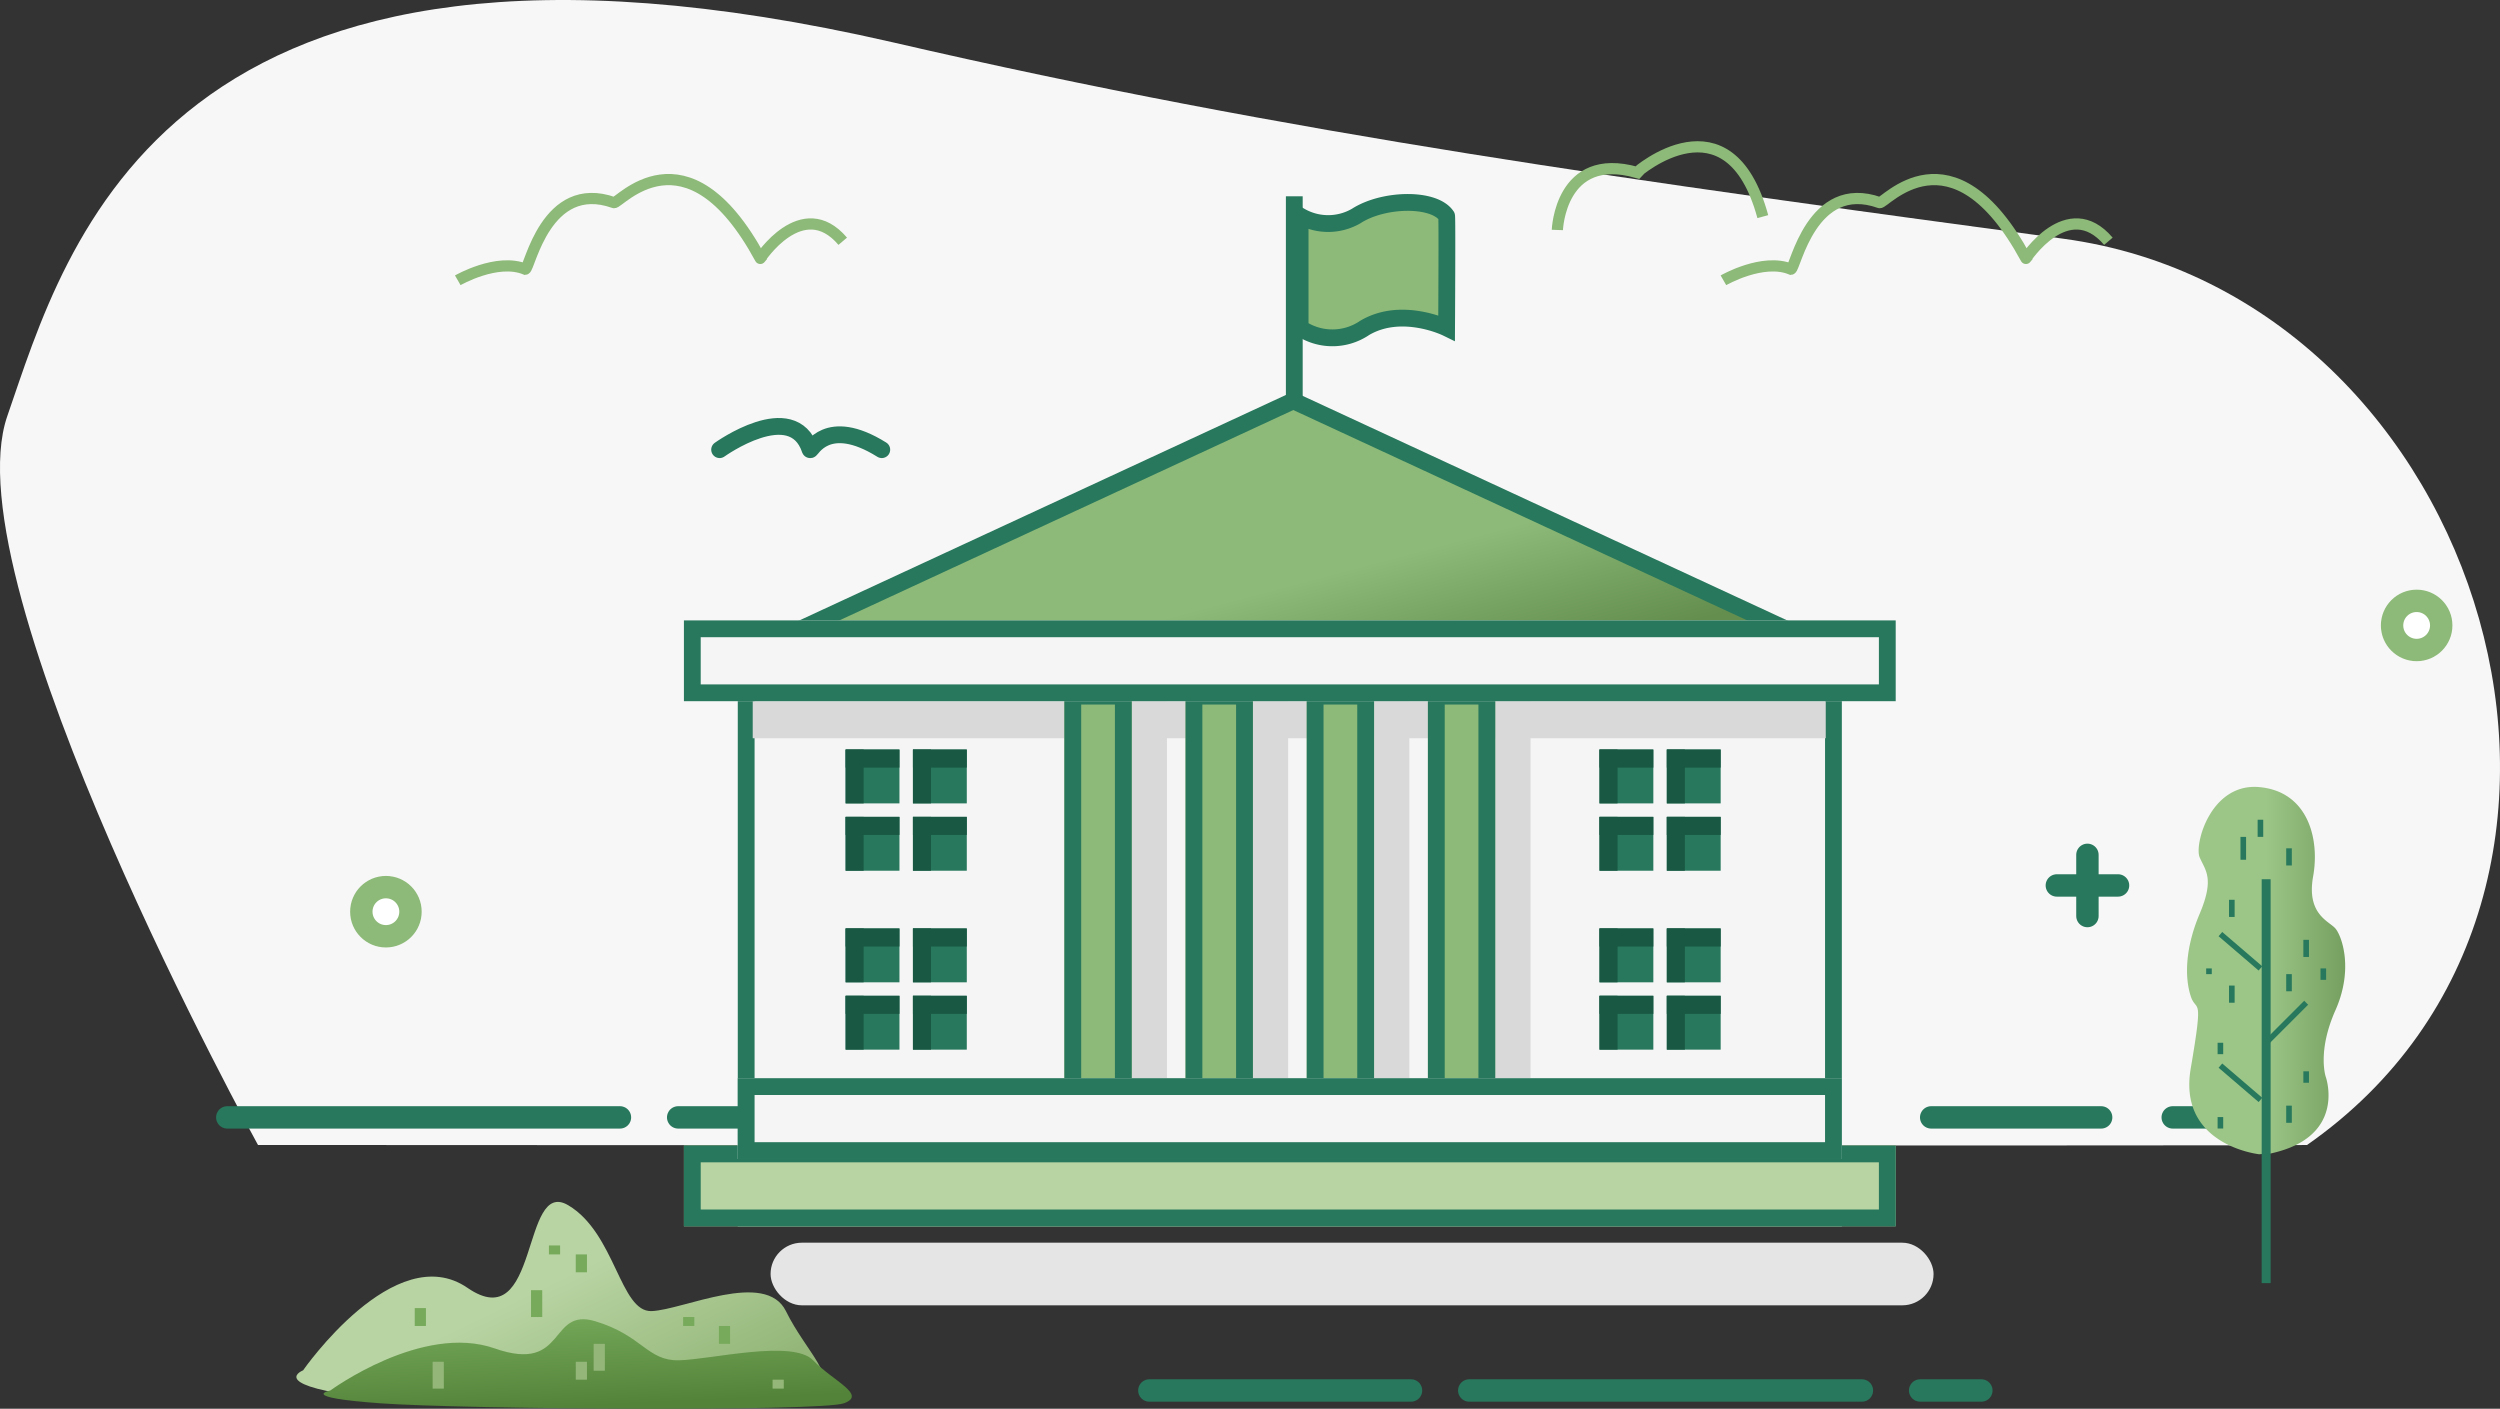 <svg xmlns="http://www.w3.org/2000/svg" xmlns:xlink="http://www.w3.org/1999/xlink" width="223.275" height="125.814" viewBox="0 0 223.275 125.814">
  <rect x="0" y="0" width="223.275" height="125.814" fill="#333333" stroke="none"/>
  <defs>
    <linearGradient id="linear-gradient" x1="0.639" y1="0.61" x2="0.937" y2="0.871" gradientUnits="objectBoundingBox">
      <stop offset="0" stop-color="#8dba78"/>
      <stop offset="1" stop-color="#638e4e"/>
    </linearGradient>
    <linearGradient id="linear-gradient-2" x1="0.5" x2="1.16" gradientUnits="objectBoundingBox">
      <stop offset="0" stop-color="#9cc687"/>
      <stop offset="1" stop-color="#638e4e"/>
    </linearGradient>
    <linearGradient id="linear-gradient-3" x1="0.524" y1="0.385" x2="0.925" y2="0.742" gradientUnits="objectBoundingBox">
      <stop offset="0" stop-color="#b8d4a3"/>
      <stop offset="1" stop-color="#94b779"/>
    </linearGradient>
    <linearGradient id="linear-gradient-4" x1="0.5" x2="0.721" y2="0.905" gradientUnits="objectBoundingBox">
      <stop offset="0" stop-color="#77aa5b"/>
      <stop offset="1" stop-color="#538339"/>
    </linearGradient>
  </defs>
  <g id="Group_5305" data-name="Group 5305" transform="translate(-1094.691 -2888.727)">
    <g id="Group_5144" data-name="Group 5144" transform="translate(1094.691 2888.727)">
      <path id="Path_22911" data-name="Path 22911" d="M-2067.642-9828.042s-27.6-50.093-22.386-65.106,13.979-48.352,79.109-33.366c35.645,8.249,66.755,12.428,104.516,17.535s53.985,58.443,21.761,80.938C-1884.6-9827.934-2067.642-9828.042-2067.642-9828.042Z" transform="translate(2090.683 9930.3)" fill="#f7f7f7"/>
      <g id="Rectangle_2051" data-name="Rectangle 2051" transform="translate(65.891 60.219)" fill="#f5f5f5" stroke="#27785d" stroke-width="1.5">
        <rect width="98.604" height="49.302" stroke="none"/>
        <rect x="0.75" y="0.75" width="97.104" height="47.802" fill="none"/>
      </g>
      <rect id="Rectangle_2213" data-name="Rectangle 2213" width="95.83" height="3.309" transform="translate(67.225 62.624)" fill="#d9d9d9"/>
      <rect id="Rectangle_2209" data-name="Rectangle 2209" width="3.15" height="33.67" transform="translate(133.54 62.624)" fill="#d9d9d9"/>
      <rect id="Rectangle_2210" data-name="Rectangle 2210" width="3.15" height="33.67" transform="translate(122.718 62.624)" fill="#d9d9d9"/>
      <rect id="Rectangle_2211" data-name="Rectangle 2211" width="3.15" height="33.67" transform="translate(111.896 62.624)" fill="#d9d9d9"/>
      <rect id="Rectangle_2212" data-name="Rectangle 2212" width="3.15" height="33.67" transform="translate(101.072 62.624)" fill="#d9d9d9"/>
      <path id="Path_22367" data-name="Path 22367" d="M0,18.037V0" transform="translate(115.593 17.531)" fill="none" stroke="#27785d" stroke-width="1.5"/>
      <path id="Path_22368" data-name="Path 22368" d="M3648.133,16471.256a4.994,4.994,0,0,0,5.012,0c2.431-1.572,6.968-1.658,8.071,0,.06-.111,0,9.992,0,9.992s-4-1.961-7.315,0a5.122,5.122,0,0,1-5.768,0Z" transform="translate(-3532.02 -16451.965)" fill="#8dba78" stroke="#27785d" stroke-width="1.5"/>
      <g id="Rectangle_2053" data-name="Rectangle 2053" transform="translate(95.061 61.422)" fill="#8dba78" stroke="#27785d" stroke-width="1.5">
        <rect width="6.012" height="37.277" stroke="none"/>
        <rect x="0.75" y="0.75" width="4.512" height="35.777" fill="none"/>
      </g>
      <g id="Rectangle_2055" data-name="Rectangle 2055" transform="translate(105.883 61.422)" fill="#8dba78" stroke="#27785d" stroke-width="1.5">
        <rect width="6.012" height="37.277" stroke="none"/>
        <rect x="0.75" y="0.75" width="4.512" height="35.777" fill="none"/>
      </g>
      <g id="Rectangle_2056" data-name="Rectangle 2056" transform="translate(116.705 61.422)" fill="#8dba78" stroke="#27785d" stroke-width="1.5">
        <rect width="6.012" height="37.277" stroke="none"/>
        <rect x="0.75" y="0.75" width="4.512" height="35.777" fill="none"/>
      </g>
      <g id="Rectangle_2057" data-name="Rectangle 2057" transform="translate(127.527 61.422)" fill="#8dba78" stroke="#27785d" stroke-width="1.5">
        <rect width="6.012" height="37.277" stroke="none"/>
        <rect x="0.75" y="0.75" width="4.512" height="35.777" fill="none"/>
      </g>
      <g id="Rectangle_2058" data-name="Rectangle 2058" transform="translate(61.08 102.307)" fill="#b8d4a3" stroke="#27785d" stroke-width="1.5">
        <rect width="108.224" height="7.215" stroke="none"/>
        <rect x="0.75" y="0.75" width="106.724" height="5.715" fill="none"/>
      </g>
      <g id="Rectangle_2059" data-name="Rectangle 2059" transform="translate(65.891 96.294)" fill="#f5f5f5" stroke="#27785d" stroke-width="1.5">
        <rect width="98.604" height="7.215" stroke="none"/>
        <rect x="0.75" y="0.75" width="97.104" height="5.715" fill="none"/>
      </g>
      <g id="Polygon_25" data-name="Polygon 25" transform="translate(66.202 34.967)" fill="url(#linear-gradient)">
        <path d="M 95.202 22.097 L 3.402 22.097 L 49.302 0.827 L 95.202 22.097 Z" stroke="none"/>
        <path d="M 49.302 1.653 L 6.804 21.347 L 91.8 21.347 L 49.302 1.653 M 49.302 -1.9073486328125e-06 L 98.604 22.847 L 0 22.847 L 49.302 -1.9073486328125e-06 Z" stroke="none" fill="#27785d"/>
      </g>
      <g id="Rectangle_2060" data-name="Rectangle 2060" transform="translate(61.08 55.409)" fill="#f5f5f5" stroke="#27785d" stroke-width="1.5">
        <rect width="108.224" height="7.215" stroke="none"/>
        <rect x="0.75" y="0.75" width="106.724" height="5.715" fill="none"/>
      </g>
      <path id="Path_22381" data-name="Path 22381" d="M3570.453,17034.621s3.521-2.031,6.034-.99c.388-.062,1.841-8.107,7.91-5.947.372.227,6.437-7.258,13.074,4.984-.094.113,3.734-5.793,7.363-1.533" transform="translate(-3529.569 -17009.588)" fill="none" stroke="#8dba78" stroke-width="1"/>
      <path id="Path_22382" data-name="Path 22382" d="M3570.453,17034.621s3.521-2.031,6.034-.99c.388-.062,1.841-8.107,7.91-5.947.372.227,6.437-7.258,13.074,4.984-.094.113,3.734-5.793,7.363-1.533" transform="translate(-3416.534 -17009.588)" fill="none" stroke="#8dba78" stroke-width="1"/>
      <path id="Path_22383" data-name="Path 22383" d="M3731.02,17033.551s.253-7.082,7.1-5.139c.013-.02,8.214-7.187,11.25,3.947" transform="translate(-3591.933 -17013.012)" fill="none" stroke="#8dba78" stroke-width="1"/>
      <path id="Path_22384" data-name="Path 22384" d="M3641.766,16362.168s6.509-4.674,8.083,0c.081.16,1.481-3.072,6.4,0" transform="translate(-3577.497 -16322.008)" fill="none" stroke="#27785d" stroke-linecap="round" stroke-width="1.5"/>
      <g id="Group_4952" data-name="Group 4952" transform="translate(172.474 99.794)">
        <line id="Line_79" data-name="Line 79" x2="15.18" transform="translate(0)" fill="none" stroke="#27785d" stroke-linecap="round" stroke-width="2"/>
        <line id="Line_80" data-name="Line 80" x2="11.186" transform="translate(21.572)" fill="none" stroke="#27785d" stroke-linecap="round" stroke-width="2"/>
      </g>
      <g id="Group_4954" data-name="Group 4954" transform="translate(183.696 76.346)">
        <g id="Group_4937" data-name="Group 4937" transform="translate(0 2.733)">
          <line id="Line_85" data-name="Line 85" x2="5.466" fill="none" stroke="#27785d" stroke-linecap="round" stroke-width="2"/>
        </g>
        <g id="Group_4938" data-name="Group 4938" transform="translate(2.732 0) rotate(90)">
          <line id="Line_85-2" data-name="Line 85" x2="5.466" transform="translate(0)" fill="none" stroke="#27785d" stroke-linecap="round" stroke-width="2"/>
        </g>
      </g>
      <g id="Ellipse_97" data-name="Ellipse 97" transform="translate(212.635 52.661)" fill="#fff" stroke="#8dba78" stroke-width="2">
        <circle cx="3.196" cy="3.196" r="3.196" stroke="none"/>
        <circle cx="3.196" cy="3.196" r="2.196" fill="none"/>
      </g>
      <g id="Ellipse_98" data-name="Ellipse 98" transform="translate(31.269 78.228)" fill="#fff" stroke="#8dba78" stroke-width="2">
        <circle cx="3.196" cy="3.196" r="3.196" stroke="none"/>
        <circle cx="3.196" cy="3.196" r="2.196" fill="none"/>
      </g>
      <line id="Line_99" data-name="Line 99" x2="35.069" transform="translate(131.218 124.184)" fill="none" stroke="#27785d" stroke-linecap="round" stroke-width="2"/>
      <line id="Line_100" data-name="Line 100" x2="5.466" transform="translate(171.488 124.184)" fill="none" stroke="#27785d" stroke-linecap="round" stroke-width="2"/>
      <line id="Line_101" data-name="Line 101" x2="23.37" transform="translate(102.648 124.184)" fill="none" stroke="#27785d" stroke-linecap="round" stroke-width="2"/>
      <line id="Line_102" data-name="Line 102" x2="35.069" transform="translate(20.298 99.794)" fill="none" stroke="#27785d" stroke-linecap="round" stroke-width="2"/>
      <line id="Line_103" data-name="Line 103" x2="5.466" transform="translate(60.568 99.794)" fill="none" stroke="#27785d" stroke-linecap="round" stroke-width="2"/>
      <rect id="Rectangle_2097" data-name="Rectangle 2097" width="103.866" height="5.593" rx="2.796" transform="translate(68.82 110.985)" fill="#e5e5e5"/>
      <g id="Group_5053" data-name="Group 5053" transform="translate(75.521 66.941)">
        <rect id="Rectangle_2043" data-name="Rectangle 2043" width="4.81" height="4.81" transform="translate(0 0)" fill="#27785d"/>
        <rect id="Rectangle_2044" data-name="Rectangle 2044" width="4.81" height="4.81" transform="translate(6.013 0)" fill="#27785d"/>
        <rect id="Rectangle_2045" data-name="Rectangle 2045" width="4.81" height="4.81" transform="translate(0 6.013)" fill="#27785d"/>
        <rect id="Rectangle_2046" data-name="Rectangle 2046" width="4.81" height="4.81" transform="translate(6.013 6.013)" fill="#27785d"/>
        <g id="Group_5034" data-name="Group 5034" transform="translate(0 0)">
          <rect id="Rectangle_2201" data-name="Rectangle 2201" width="1.614" height="4.81" transform="translate(0 6.013)" fill="#195843"/>
          <rect id="Rectangle_2202" data-name="Rectangle 2202" width="1.614" height="4.81" transform="translate(0 7.627) rotate(-90)" fill="#195843"/>
          <rect id="Rectangle_2203" data-name="Rectangle 2203" width="1.614" height="4.81" transform="translate(6.013 6.013)" fill="#195843"/>
          <rect id="Rectangle_2204" data-name="Rectangle 2204" width="1.614" height="4.81" transform="translate(6.013 7.627) rotate(-90)" fill="#195843"/>
          <rect id="Rectangle_2205" data-name="Rectangle 2205" width="1.614" height="4.81" fill="#195843"/>
          <rect id="Rectangle_2206" data-name="Rectangle 2206" width="1.614" height="4.81" transform="translate(0 1.614) rotate(-90)" fill="#195843"/>
          <rect id="Rectangle_2207" data-name="Rectangle 2207" width="1.614" height="4.81" transform="translate(6.013)" fill="#195843"/>
          <rect id="Rectangle_2208" data-name="Rectangle 2208" width="1.614" height="4.81" transform="translate(6.013 1.614) rotate(-90)" fill="#195843"/>
        </g>
      </g>
      <g id="Group_5054" data-name="Group 5054" transform="translate(75.521 82.921)">
        <rect id="Rectangle_2043-2" data-name="Rectangle 2043" width="4.81" height="4.81" transform="translate(0 0)" fill="#27785d"/>
        <rect id="Rectangle_2044-2" data-name="Rectangle 2044" width="4.81" height="4.81" transform="translate(6.013 0)" fill="#27785d"/>
        <rect id="Rectangle_2045-2" data-name="Rectangle 2045" width="4.81" height="4.81" transform="translate(0 6.013)" fill="#27785d"/>
        <rect id="Rectangle_2046-2" data-name="Rectangle 2046" width="4.81" height="4.81" transform="translate(6.013 6.013)" fill="#27785d"/>
        <g id="Group_5034-2" data-name="Group 5034" transform="translate(0 0)">
          <rect id="Rectangle_2201-2" data-name="Rectangle 2201" width="1.614" height="4.81" transform="translate(0 6.013)" fill="#195843"/>
          <rect id="Rectangle_2202-2" data-name="Rectangle 2202" width="1.614" height="4.81" transform="translate(0 7.627) rotate(-90)" fill="#195843"/>
          <rect id="Rectangle_2203-2" data-name="Rectangle 2203" width="1.614" height="4.81" transform="translate(6.013 6.013)" fill="#195843"/>
          <rect id="Rectangle_2204-2" data-name="Rectangle 2204" width="1.614" height="4.81" transform="translate(6.013 7.627) rotate(-90)" fill="#195843"/>
          <rect id="Rectangle_2205-2" data-name="Rectangle 2205" width="1.614" height="4.81" fill="#195843"/>
          <rect id="Rectangle_2206-2" data-name="Rectangle 2206" width="1.614" height="4.81" transform="translate(0 1.614) rotate(-90)" fill="#195843"/>
          <rect id="Rectangle_2207-2" data-name="Rectangle 2207" width="1.614" height="4.81" transform="translate(6.013)" fill="#195843"/>
          <rect id="Rectangle_2208-2" data-name="Rectangle 2208" width="1.614" height="4.81" transform="translate(6.013 1.614) rotate(-90)" fill="#195843"/>
        </g>
      </g>
      <g id="Group_5055" data-name="Group 5055" transform="translate(142.85 66.941)">
        <rect id="Rectangle_2043-3" data-name="Rectangle 2043" width="4.81" height="4.81" transform="translate(0 0)" fill="#27785d"/>
        <rect id="Rectangle_2044-3" data-name="Rectangle 2044" width="4.81" height="4.81" transform="translate(6.013 0)" fill="#27785d"/>
        <rect id="Rectangle_2045-3" data-name="Rectangle 2045" width="4.81" height="4.81" transform="translate(0 6.013)" fill="#27785d"/>
        <rect id="Rectangle_2046-3" data-name="Rectangle 2046" width="4.81" height="4.81" transform="translate(6.013 6.013)" fill="#27785d"/>
        <g id="Group_5034-3" data-name="Group 5034" transform="translate(0 0)">
          <rect id="Rectangle_2201-3" data-name="Rectangle 2201" width="1.614" height="4.81" transform="translate(0 6.013)" fill="#195843"/>
          <rect id="Rectangle_2202-3" data-name="Rectangle 2202" width="1.614" height="4.81" transform="translate(0 7.627) rotate(-90)" fill="#195843"/>
          <rect id="Rectangle_2203-3" data-name="Rectangle 2203" width="1.614" height="4.81" transform="translate(6.013 6.013)" fill="#195843"/>
          <rect id="Rectangle_2204-3" data-name="Rectangle 2204" width="1.614" height="4.81" transform="translate(6.013 7.627) rotate(-90)" fill="#195843"/>
          <rect id="Rectangle_2205-3" data-name="Rectangle 2205" width="1.614" height="4.81" fill="#195843"/>
          <rect id="Rectangle_2206-3" data-name="Rectangle 2206" width="1.614" height="4.81" transform="translate(0 1.614) rotate(-90)" fill="#195843"/>
          <rect id="Rectangle_2207-3" data-name="Rectangle 2207" width="1.614" height="4.81" transform="translate(6.013)" fill="#195843"/>
          <rect id="Rectangle_2208-3" data-name="Rectangle 2208" width="1.614" height="4.81" transform="translate(6.013 1.614) rotate(-90)" fill="#195843"/>
        </g>
      </g>
      <g id="Group_5056" data-name="Group 5056" transform="translate(142.85 82.921)">
        <rect id="Rectangle_2043-4" data-name="Rectangle 2043" width="4.81" height="4.81" transform="translate(0 0)" fill="#27785d"/>
        <rect id="Rectangle_2044-4" data-name="Rectangle 2044" width="4.81" height="4.81" transform="translate(6.013 0)" fill="#27785d"/>
        <rect id="Rectangle_2045-4" data-name="Rectangle 2045" width="4.81" height="4.81" transform="translate(0 6.013)" fill="#27785d"/>
        <rect id="Rectangle_2046-4" data-name="Rectangle 2046" width="4.81" height="4.81" transform="translate(6.013 6.013)" fill="#27785d"/>
        <g id="Group_5034-4" data-name="Group 5034" transform="translate(0 0)">
          <rect id="Rectangle_2201-4" data-name="Rectangle 2201" width="1.614" height="4.81" transform="translate(0 6.013)" fill="#195843"/>
          <rect id="Rectangle_2202-4" data-name="Rectangle 2202" width="1.614" height="4.81" transform="translate(0 7.627) rotate(-90)" fill="#195843"/>
          <rect id="Rectangle_2203-4" data-name="Rectangle 2203" width="1.614" height="4.81" transform="translate(6.013 6.013)" fill="#195843"/>
          <rect id="Rectangle_2204-4" data-name="Rectangle 2204" width="1.614" height="4.81" transform="translate(6.013 7.627) rotate(-90)" fill="#195843"/>
          <rect id="Rectangle_2205-4" data-name="Rectangle 2205" width="1.614" height="4.81" fill="#195843"/>
          <rect id="Rectangle_2206-4" data-name="Rectangle 2206" width="1.614" height="4.81" transform="translate(0 1.614) rotate(-90)" fill="#195843"/>
          <rect id="Rectangle_2207-4" data-name="Rectangle 2207" width="1.614" height="4.81" transform="translate(6.013)" fill="#195843"/>
          <rect id="Rectangle_2208-4" data-name="Rectangle 2208" width="1.614" height="4.81" transform="translate(6.013 1.614) rotate(-90)" fill="#195843"/>
        </g>
      </g>
      <g id="Group_5057" data-name="Group 5057" transform="translate(195.323 70.275)">
        <path id="Path_22387" data-name="Path 22387" d="M5796.112,17061.566s-7.295-.783-6.118-7.66.518-4.883,0-6.463-.547-4.176.8-7.359.5-3.865,0-5.031.985-6.66,5.314-6.279,5.427,4.58,4.818,7.975,1.427,3.994,1.992,4.656,1.642,3.609,0,7.3-.866,5.941-.866,5.941,1.988,5.543-5.261,6.92A2.983,2.983,0,0,0,5796.112,17061.566Z" transform="translate(-5789.663 -17028.754)" fill="url(#linear-gradient-2)"/>
        <path id="Path_22388" data-name="Path 22388" d="M5803.5,17080.98v-36.07" transform="translate(-5796.433 -17036.66)" fill="none" stroke="#27785d" stroke-width="0.8"/>
        <line id="Line_57" data-name="Line 57" y1="3.575" x2="3.575" transform="translate(7.067 19.278)" fill="none" stroke="#27785d" stroke-width="0.5"/>
        <line id="Line_58" data-name="Line 58" x1="3.575" y1="3.064" transform="translate(2.981 13.15)" fill="none" stroke="#27785d" stroke-width="0.5"/>
        <line id="Line_59" data-name="Line 59" x1="3.575" y1="3.064" transform="translate(2.981 24.895)" fill="none" stroke="#27785d" stroke-width="0.5"/>
        <line id="Line_60" data-name="Line 60" y2="1.532" transform="translate(9.109 5.489)" fill="none" stroke="#27785d" stroke-width="0.5"/>
        <line id="Line_61" data-name="Line 61" y2="1.532" transform="translate(6.556 2.935)" fill="none" stroke="#27785d" stroke-width="0.5"/>
        <line id="Line_62" data-name="Line 62" y2="2.043" transform="translate(5.024 4.467)" fill="none" stroke="#27785d" stroke-width="0.5"/>
        <line id="Line_63" data-name="Line 63" y2="1.532" transform="translate(4.002 10.085)" fill="none" stroke="#27785d" stroke-width="0.5"/>
        <line id="Line_64" data-name="Line 64" y2="1.532" transform="translate(10.641 13.66)" fill="none" stroke="#27785d" stroke-width="0.5"/>
        <line id="Line_65" data-name="Line 65" y2="1.021" transform="translate(12.173 16.214)" fill="none" stroke="#27785d" stroke-width="0.5"/>
        <line id="Line_66" data-name="Line 66" y2="1.532" transform="translate(9.109 16.724)" fill="none" stroke="#27785d" stroke-width="0.5"/>
        <line id="Line_67" data-name="Line 67" y2="1.532" transform="translate(4.002 17.746)" fill="none" stroke="#27785d" stroke-width="0.5"/>
        <line id="Line_68" data-name="Line 68" y2="0.511" transform="translate(1.96 16.214)" fill="none" stroke="#27785d" stroke-width="0.5"/>
        <line id="Line_69" data-name="Line 69" y2="1.021" transform="translate(2.981 22.853)" fill="none" stroke="#27785d" stroke-width="0.5"/>
        <line id="Line_70" data-name="Line 70" y2="1.021" transform="translate(10.641 25.405)" fill="none" stroke="#27785d" stroke-width="0.5"/>
        <line id="Line_71" data-name="Line 71" y2="1.532" transform="translate(9.109 28.47)" fill="none" stroke="#27785d" stroke-width="0.5"/>
        <line id="Line_72" data-name="Line 72" y2="1.021" transform="translate(2.981 29.491)" fill="none" stroke="#27785d" stroke-width="0.5"/>
      </g>
      <g id="Group_5059" data-name="Group 5059" transform="translate(26.469 107.342)">
        <path id="Path_22388-2" data-name="Path 22388" d="M5822.63,16764.131s8.208-11.828,14.684-7.369,4.768-9.877,8.992-7.381,4.629,9.57,7.457,9.457,10.167-3.7,11.989,0,4.839,6.064,2.746,7.535-33.941,1.064-41.407,0S5822.63,16764.131,5822.63,16764.131Z" transform="translate(-5822.032 -16749.086)" fill="url(#linear-gradient-3)"/>
        <path id="Path_22389" data-name="Path 22389" d="M5822.63,16758.387s8.208-6.033,14.684-3.762,4.768-3.7,8.992-2.424,4.629,3.543,7.457,3.486,10.167-1.891,11.989,0,4.839,3.09,2.746,3.84-33.941.541-41.407,0S5822.63,16758.387,5822.63,16758.387Z" transform="translate(-5819.603 -16741.541)" fill="url(#linear-gradient-4)"/>
        <line id="Line_153" data-name="Line 153" y2="1.598" transform="translate(11.071 9.483)" fill="none" stroke="#77aa5b" stroke-width="1"/>
        <line id="Line_154" data-name="Line 154" y2="2.397" transform="translate(21.458 7.885)" fill="none" stroke="#77aa5b" stroke-width="1"/>
        <line id="Line_155" data-name="Line 155" y2="0.799" transform="translate(23.055 3.89)" fill="none" stroke="#77aa5b" stroke-width="1"/>
        <line id="Line_156" data-name="Line 156" y2="1.598" transform="translate(25.452 4.689)" fill="none" stroke="#77aa5b" stroke-width="1"/>
        <line id="Line_157" data-name="Line 157" y2="1.598" transform="translate(38.236 11.081)" fill="none" stroke="#77aa5b" stroke-width="1"/>
        <line id="Line_158" data-name="Line 158" y2="0.799" transform="translate(35.04 10.282)" fill="none" stroke="#77aa5b" stroke-width="1"/>
        <line id="Line_159" data-name="Line 159" y2="1.598" transform="translate(25.452 14.277)" fill="none" stroke="#94b779" stroke-width="1"/>
        <line id="Line_160" data-name="Line 160" y2="2.397" transform="translate(27.05 12.679)" fill="none" stroke="#94b779" stroke-width="1"/>
        <line id="Line_161" data-name="Line 161" y2="2.397" transform="translate(12.669 14.277)" fill="none" stroke="#94b779" stroke-width="1"/>
        <line id="Line_162" data-name="Line 162" y2="0.799" transform="translate(43.03 15.875)" fill="none" stroke="#94b779" stroke-width="1"/>
      </g>
    </g>
  </g>
</svg>
